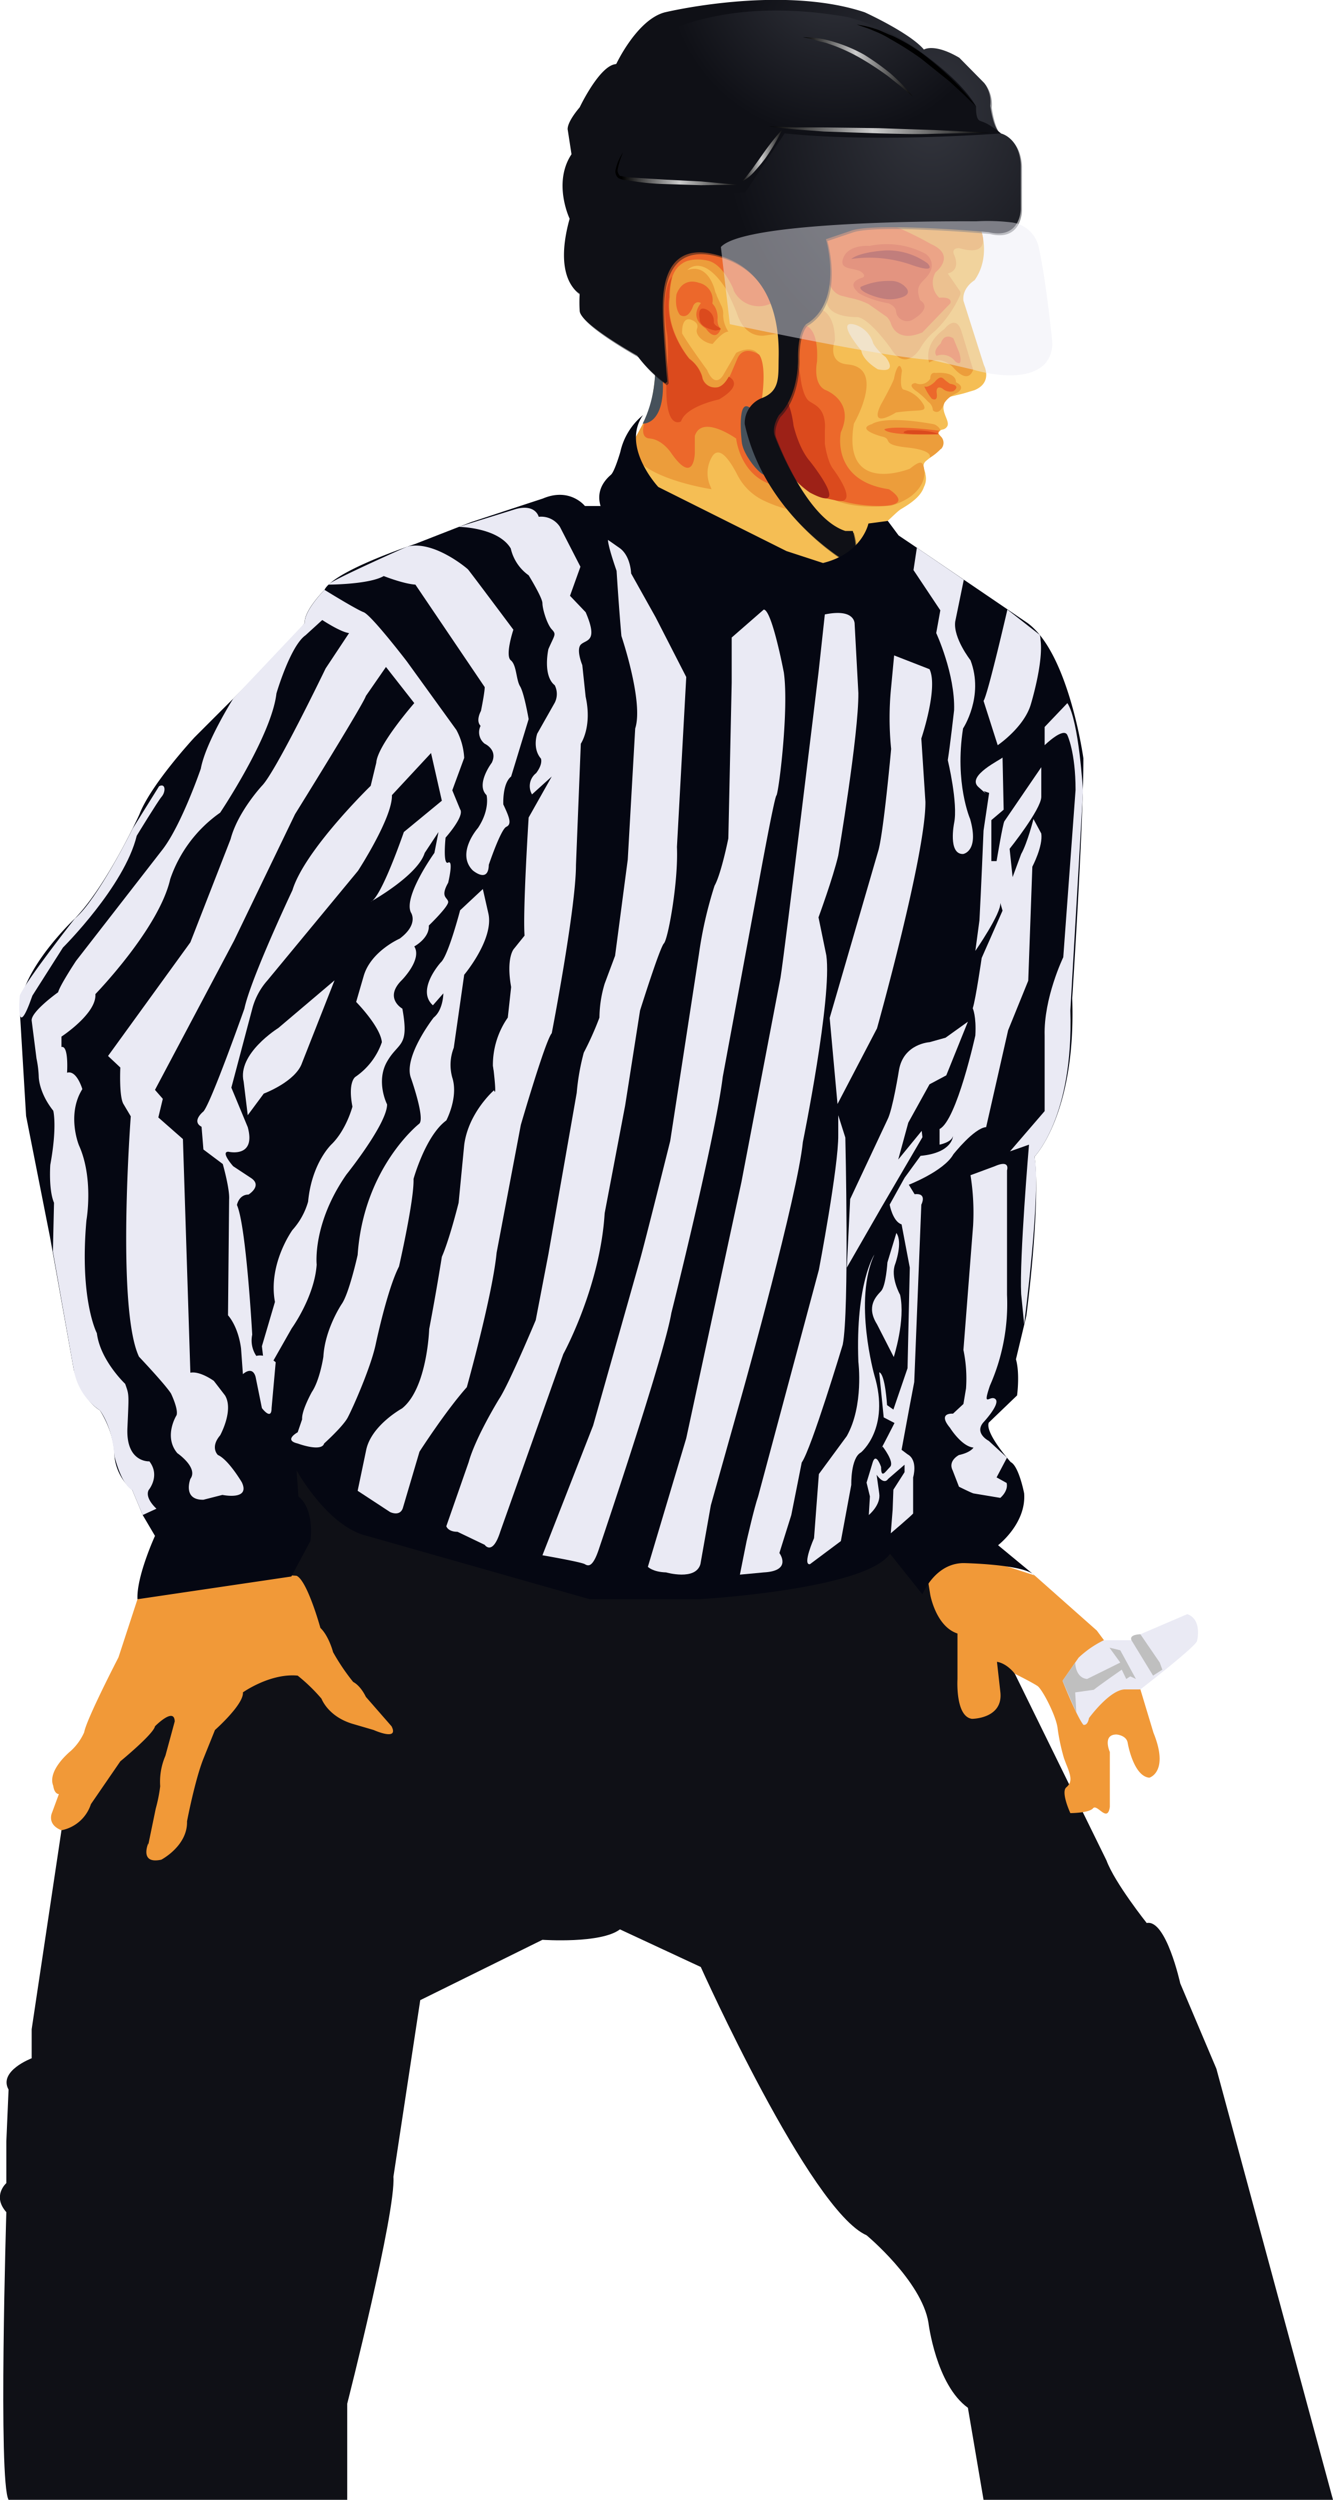 <svg xmlns="http://www.w3.org/2000/svg" xmlns:xlink="http://www.w3.org/1999/xlink" viewBox="0 0 357.8 670.9">
  <defs>
    <radialGradient id="radial-gradient" cx="-644.13" cy="275.85" r="0.57" gradientTransform="translate(-77418.7 33290.2) rotate(180) scale(120.58 120.57)" gradientUnits="userSpaceOnUse">
      <stop offset="0" stop-color="#33353d"/>
      <stop offset="1" stop-color="#0f1016"/>
    </radialGradient>
    <radialGradient id="radial-gradient-2" cx="-644.62" cy="275.85" r="0.57" gradientTransform="translate(-63200.6 33289.8) rotate(180) scale(98.43 120.57)" xlink:href="#radial-gradient"/>
    <radialGradient id="radial-gradient-3" cx="-646.59" cy="271.34" r="0.86" gradientTransform="translate(-34128.7 14321.1) rotate(180) scale(53.13 52.81)" xlink:href="#radial-gradient"/>
    <linearGradient id="linear-gradient" x1="-647.68" y1="-8.55" x2="-646.43" y2="-8.55" gradientTransform="translate(-30499.3 20.9) rotate(180) scale(47.5 1.64)" gradientUnits="userSpaceOnUse">
      <stop offset="0"/>
      <stop offset="0.53" stop-color="#ccc"/>
      <stop offset="0.73" stop-color="#747474"/>
      <stop offset="1"/>
    </linearGradient>
    <linearGradient id="linear-gradient-2" x1="-651.61" y1="212.6" x2="-650.35" y2="212.6" gradientTransform="translate(-16924.3 1554.7) rotate(180) scale(26.28 7.1)" xlink:href="#linear-gradient"/>
    <linearGradient id="linear-gradient-3" x1="-653.09" y1="242.8" x2="-651.83" y2="242.8" gradientTransform="translate(-15167.6 3125.8) rotate(180) scale(23.6 12.8)" xlink:href="#linear-gradient"/>
    <linearGradient id="linear-gradient-4" x1="-671.31" y1="237.14" x2="-669.96" y2="237.14" gradientTransform="translate(-5562.8 2697.7) rotate(180) scale(8.6 11.2)" xlink:href="#linear-gradient"/>
    <linearGradient id="linear-gradient-5" x1="-643.44" y1="245.16" x2="-642.91" y2="244.66" gradientTransform="translate(-16438.4 4467) rotate(180) scale(25.6 17.6)" gradientUnits="userSpaceOnUse">
      <stop offset="0"/>
      <stop offset="0.27" stop-color="#797778"/>
      <stop offset="0.53" stop-color="#ccc"/>
      <stop offset="0.73" stop-color="#747474"/>
      <stop offset="1"/>
    </linearGradient>
  </defs>
  <g id="Layer_2" data-name="Layer 2">
    <g id="Layer_4" data-name="Layer 4">
      <path d="M16.5,491.2l-8,53.4v7.8s-9,3.4-6.2,8.4l-.6,13.9v11.2s-3.9,3.4,0,7.8c0,0-2.2,72.3.6,77.2H93.2V645.1s13.1-51.4,12.4-60.9l7.2-47.4,32.8-16.2s15.7,1.1,20.8-2.8l21.7,10.1s29.3,65.3,44.5,72c0,0,14.7,12.2,16.6,23.4,0,0,2,16.7,10.6,22.9l4.2,24.7h93.8L326.5,555.2l-9.7-22.9s-3.8-17.3-9-16.2c0,0-8.6-10.8-10.8-16.8l-24.6-50.1-27.3-43L77.5,373.8Z" fill="#0f1016"/>
      <path d="M249.7,428s1.5,8.5,7.3,10.4v12.3s-.6,10,3.9,10.6c0,0,8.5,0,7.6-7.3l-.9-8s2.4.2,4.8,3.2c0,0,4.8,2.4,6.1,3.3s5.1,8.2,5.4,11.5a53.9,53.9,0,0,0,1.7,7.9l.6,1.6c1.5,3.6,1.5,4.9,0,6.2s1.1,6.9,1.1,6.9,5,0,6.1-1.3,3.9,4.1,4.5-.4V470.2s-2.1-4.7,1.8-4.7c0,0,2.7.2,3,2.3,0,0,1.5,8.9,5.8,9.3,0,0,5.4-1.5,1.1-12.1l-3.5-11.6-11.7-15.8-16.7-14.8-23.2-7.5-5.3,9.6Z" fill="#f19938"/>
      <path d="M36.9,429.2l-5.1,15.6s-8.6,16.6-9.2,20.1a14.9,14.9,0,0,1-3.7,5.1s-6.3,5.1-4.6,9.3c0,0,.2,2.1,1.5,2.2L14,486.4s-1.6,3.2,2.5,4.8a10.4,10.4,0,0,0,7.9-7l7.9-11.5s8.9-7.3,9.3-9.4c0,0,5.2-5.3,5.3-1.3l-2.5,9.2a17.6,17.6,0,0,0-1.4,8.2,40.9,40.9,0,0,1-1.2,6l-2,9.7v-.4s-2.5,5.7,3.5,4.4c0,0,7.1-3.7,6.9-10.3,0,0,2.1-11,4.4-16.8l3.1-7.7s7.8-6.9,7.5-10.1c0,0,7.3-5.2,14.7-4.5a46.4,46.4,0,0,1,6.4,6.2s1.7,4.7,8.2,6.7l5.8,1.7s6.9,3.1,4.8-1l-6.9-7.9s-1.3-2.9-3.4-4a56.2,56.2,0,0,1-5.4-8s-1.1-4.3-3.4-6.5c0,0-3.5-12.7-6.4-14l-17-1.1Z" fill="#f19938"/>
      <g>
        <path id="Path_271" data-name="Path 271" d="M235.7,58.2A27.1,27.1,0,0,0,222,62.9L207,81.2c-13.7-18.3-21.4-12.7-21.4-12.7-11.7-.8-8.1,15.1-8.1,15.1l-3.1,3c1.1,3.2,1.6,13,1.6,13-2,21.4-8.2,23.2-8.2,23.2s2.4,9.1,5.7,9.3,12.4,8,16.7,9.1l25.1,9.9c11.2,2.8,23.7-12.8,26.6-14.5s5.3-3.5,6.1-5.9a4.9,4.9,0,0,0,.4-3.4c0-1-1.3-2.5.3-3.7l3.8-3.1c.9-2.3-.9-2.4-.9-2.4s-.1-2.5,1.3-2.8a1.8,1.8,0,0,0,1.3-.8c1-1.4-1.8-3.9-.7-6.4l1-1.5,4.1-1,3-.9c5-2.1,2.5-6.7,2.5-6.7l-5.5-17.3c-.4-3.5,3-5.5,3-5.5,4.3-6.1,1.8-13.2,1.8-13.2C261,60.7,246.6,57.6,235.7,58.2Z" fill="#f5be54"/>
        <path id="Path_276" data-name="Path 276" d="M221.9,80.7c.2,4.7,8.2,4.4,8.2,4.4,3.3.3,9,8.4,9,8.4,4,6.6,7.9,0,7.9,0a16.4,16.4,0,0,1,4-4.7,30.8,30.8,0,0,0,6.7-9.6h0a1.2,1.2,0,0,0-.2-1.3l-3.1-4.5c3.6-.9,1.8-4.8,1.8-4.8-1.1-2.2,1.3-2,1.3-2,9.6,2.8,5.5-5.6,5.5-5.6l-27.4-5.4L219.8,62l1.8,16.4Z" fill="#ec9d3b"/>
        <path id="Path_277" data-name="Path 277" d="M177.8,89.5l.2-4.3,2-13.3,7.1-2.9h6.4l13.9,12.1,1.9,8.4-4.4.6c-4.9.2-6.6-4.5-7.1-6s-2.9-6.5-2.9-6.5c-6.4-9.9-10.4-5.1-10.4-5.1,5.5-2,7.3,5,7.4,5.5s.4.9.5,1.4l1.2,2.6a4.7,4.7,0,0,1,.5,2.6,8.5,8.5,0,0,0,1.4,4.4c-1.6,0-4.2,3.3-4.2,3.3-2-.1-4.9-2.2-4.2-4.1s-2-2.5-2-2.5c-2.3-.3-2,3.8-2,3.8,1.5,2.7,6.7,9.8,6.7,9.8,2.2,5.2,4.3,1.4,4.3,1.4l3.5-6s8-4.5,6.8,6.5l-.9,21.1,7.6,14.3a35.6,35.6,0,0,1-6.2-2.3,15.3,15.3,0,0,1-7.1-7.1c-1.8-3.4-4.5-7.6-6.5-4.9h0a8.6,8.6,0,0,0-.8,7.8l.5,1.2s-21.3-3.2-21.6-11.7l5.3-9.8Z" fill="#ec9d3b"/>
        <path id="Path_278" data-name="Path 278" d="M253.5,108.1c-1.4,3.9-3.1,2-3.1,2a3,3,0,0,0-1.3-2.3,19.7,19.7,0,0,0-3.4-3c-2.3-1.8,0-2,0-2a3.1,3.1,0,0,0,4-1.2c0-1.9,1.4-1.5,1.4-1.5,5.9-.4,5.5,2.5,5.5,2.5,3.1,1.5,0,3,0,3A7.5,7.5,0,0,0,253.5,108.1Z" fill="#ec9d3b"/>
        <path id="Path_279" data-name="Path 279" d="M224.1,91.5c.1-9.9-6.5-9.1-6.5-9.1-5.6.6-7.3,15.3-7.3,15.3s-7.2,20.8,7.8,30.6c0,0,1.8,9.3,21.1,7.4a17.2,17.2,0,0,0,5.3-2.5c2.2-1.7,3.9-4.1,3.6-6.9s-1.1-2.7-3.9-.5c0,0-18.3,7.4-15-12.1,0,0,8.7-15-1.7-15.9C221.8,97.3,224.1,91.3,224.1,91.5Z" fill="#ec9d3b"/>
        <path id="Path_280" data-name="Path 280" d="M226.4,79.5l1.5.4a19.8,19.8,0,0,1,5.2,1.7l5,3.5a5.4,5.4,0,0,1,1,1.6s1.3,5.6,8.5,2.5l7.5-7.8s.8-1.8-3-1.5a5.6,5.6,0,0,1-1-6.8s5.8-4.5-1.2-7.6c0,0-21.5-12.5-27.5-6.3C222.4,59.2,218.5,78.2,226.4,79.5Z" fill="#ec682b"/>
        <path id="Path_281" data-name="Path 281" d="M253.5,88.3c-5.9,4.2-4.1,9-4.1,9a4.3,4.3,0,0,1,3-.6,6.6,6.6,0,0,1,3.8,2.3c4,4.3,5,.2,5,.2L258.1,89C256.6,84.1,253.5,88.3,253.5,88.3Z" fill="#ec9d3b"/>
        <path id="Path_282" data-name="Path 282" d="M252.5,120.5h.1a2.4,2.4,0,0,0-.1-3.4c-.6-.7-.9-1-.3-1.4s-.8-1.8-1.8-1.9c-13.5-2.4-16.3,0-16.3,0-4.6,1.4,2.4,3.3,2.4,3.3,3.5.7-.5,2.2,7,3s6,2.8,6,2.8A13.3,13.3,0,0,0,252.5,120.5Z" fill="#ec9d3b"/>
        <path id="Path_283" data-name="Path 283" d="M231.2,74.6c-4.3,1.5-.7,3.8-1,3.8s3,2.1,8.3,3c0,0,2,.8,2,2.2l.2.8a3.1,3.1,0,0,0,3.9,1.6s6-3.1,2.4-5.4c-1.8-4.7,1.2-4.7,2.7-7.7a3.7,3.7,0,0,0-1.3-4.8,22.3,22.3,0,0,0-15-2.1s-5.5-.5-7,3.1,3.1,2.6,4.8,3.9S231.2,74.6,231.2,74.6Z" fill="#db4a1d"/>
        <path id="Path_284" data-name="Path 284" d="M240,101.5c-.3,1.3-3.5,7-3.5,7-3.5,7,4,2.2,4,2.2,6.4-.9,8.2,0,7.5-1.9a8.6,8.6,0,0,0-5.3-4.2c-1.5-.1-.6-5.1-.6-5.1C241.4,96.2,240.2,100.1,240,101.5Z" fill="#ec9d3b"/>
        <path id="Path_285" data-name="Path 285" d="M251.9,116.6c-14.9.4-14.5-1.4-14.5-1.4,2.3-1,11.8,0,14.7.4C252.1,115.6,251.6,115.8,251.9,116.6Z" fill="#ec682b"/>
        <path id="Path_286" data-name="Path 286" d="M191.3,80.5c0,3-2.4,1.5-2.4,1.5-1.8-2-2.8,0-2.8,0-1.5,4.2-3.6,2.5-3.6,2.5-1.6-2.1-.9-5.6-.9-5.6,1.4-3.5,4-3.7,6-3A4.7,4.7,0,0,1,191.3,80.5Z" fill="#ec682b"/>
        <path id="Path_287" data-name="Path 287" d="M189.5,88.2c-4.9-3.2-1.5-6.8-.6-7.7s2,.5,2.9,1.7a5.9,5.9,0,0,1,.8,3.4c-.1,2,.9,2.6.9,2.6C192,92.1,189.5,88.2,189.5,88.2Z" fill="#ec682b"/>
        <path id="Path_288" data-name="Path 288" d="M231,77c-.6,1.1,3.6,2.7,5.9,3.1a9,9,0,0,0,4,0c3.5-.7,3.1-2.1,2.1-3.1a5.3,5.3,0,0,0-4.1-1.6A18,18,0,0,0,231,77Z" fill="#9d2117"/>
        <path id="Path_289" data-name="Path 289" d="M187.8,85.5c-.2,2.5,4.2,3.2,4.2,3.2,2-.2,1.5-.5.5-1.1s-.9-1.2-.9-1.2a3.4,3.4,0,0,0-1.7-3.2C186.9,81.6,187.8,85.5,187.8,85.5Z" fill="#db4a1d"/>
        <path id="Path_290" data-name="Path 290" d="M244.7,71.1a34.2,34.2,0,0,0-16.2-1.6c2.5-2,9.4-2.3,9.4-2.3A18.3,18.3,0,0,1,249,70.7C251.5,73.6,244.7,71.1,244.7,71.1Z" fill="#9d2117"/>
        <path id="Path_291" data-name="Path 291" d="M231.2,94.1c.4,2.7,4.4,5,4.4,5,5.8,1.2,2.1-3.3,2.1-3.3a12.7,12.7,0,0,1-3.3-3.6,7.4,7.4,0,0,0-4.7-5C223.8,85.4,231.2,94.1,231.2,94.1Z" fill="#f6dba6"/>
        <path id="Path_292" data-name="Path 292" d="M253,104.3c-1.8-1.1-1.6,1-1.6,1,.5,2.8-1.3,1.7-1.3,1.7a13.8,13.8,0,0,1-2-3.3c1.1.5,2.8-1.2,2.8-1.2,1.7-2,2.1-1,3-.3s1.1.8,1.1.8c3.2.5.9,2,.9,2A3.1,3.1,0,0,1,253,104.3Z" fill="#ec682b"/>
        <path id="Path_293" data-name="Path 293" d="M211.1,92.5c-5.7,17.6-.5,27.1-.5,27.1,3.5,9,8.7,12.7,14.4,14.6a39.8,39.8,0,0,0,11.4,1.6c9.2-.2,2.2-4.5,2.2-4.5C222.9,129,225.7,116,225.7,116c3.9-8.5-4.3-11.4-4.3-11.4-3.3-1.8-2.1-7.5-2.1-7.5.7-12.9-6.3-9.8-6.3-9.8C212.3,89,211.7,90.7,211.1,92.5Z" fill="#ec682b"/>
        <path id="Path_294" data-name="Path 294" d="M208.6,110.6c-.2,9.1,3.4,18.4,11.9,22.9l3.4.7c7.7,2.1-.4-8.5-.4-8.5-1.5-2.1-2.1-6.6-2.1-6.6v-3.4c.5-6.5-3-7-4.4-8.2s-2-5.2-2-5.2c-.9-9-4.7-3.6-4.7-3.6C208.5,102,208.5,110.6,208.6,110.6Z" fill="#db4a1d"/>
        <path id="Path_295" data-name="Path 295" d="M207.1,108.5a24.5,24.5,0,0,0,10.3,23.7c11.7,6.2,0-8.4,0-8.4-3.1-3.6-4.4-9.6-4.4-9.6-1-8-3.9-9.2-3.9-9.2C207,104.2,207,108.3,207.1,108.5Z" fill="#9d2117"/>
        <path id="Path_296" data-name="Path 296" d="M174.5,117.7c3.3.3,5.6,3.8,5.6,3.8,6.3,9.1,6.4,0,6.4,0V117c1.9-5.9,11.1.7,11.1.7s1.2,12,12.8,13a36.8,36.8,0,0,1-5.9-23.7s1.4-8.7-.7-11.8c0,0-4.2-2.9-5.9,1.1l-1.8,4.2h0l-.3.6-.3.5a4.5,4.5,0,0,1-3,2.4h-.6a3.5,3.5,0,0,1-3.3-2.5c0-.2-.1-.3-.1-.5a9.4,9.4,0,0,0-3.4-4.7s-6.6-7.6-5.3-16.6a20.8,20.8,0,0,1,.7-5.5c2.3-6.6,10-4.1,10-4.1,3,1,5.3,5,6.4,7.6v.2a7.5,7.5,0,0,0,9.7,3.7l.7-.2-1.8-5c-13.2-16.5-20.4-9.2-20.4-9.2-10.6-1.8-7.5,16.5-7.5,16.5l-3.1,3c3.8,14.5.2,22.5.2,22.5C170.2,118.2,174.4,117.6,174.5,117.7Z" fill="#ec682b"/>
        <path id="Path_297" data-name="Path 297" d="M178.9,88.7c.9,3.6,0,13.8,0,13.8-.5,13.3,3.9,10.6,3.9,10.6,1.3-4.1,10.2-5.9,10.2-5.9,7.1-4.2,2.6-6.1,2.6-6.1h0c-.6,1.1-1.8,2.9-3.5,2.9a3.5,3.5,0,0,1-3.6-2.5c0-.2-.1-.3-.1-.5a9.4,9.4,0,0,0-3.4-4.7s-6.6-7.6-5.4-16.6a20.9,20.9,0,0,1,.8-5.5C177.3,78,178.9,88.7,178.9,88.7Z" fill="#db4a1d"/>
        <path id="Path_298" data-name="Path 298" d="M177.4,97.2c2.6,17.1-4.9,16.5-4.9,16.5,6.3-12.4,1.9-27.2,1.9-27.2C176.3,87.8,177.4,97.2,177.4,97.2Z" fill="#46515b"/>
        <path id="Path_299" data-name="Path 299" d="M199.1,118.6c.5,5,9,13,5.3,6.1s-2.8-15-2.8-15C197.6,106,199.1,118.6,199.1,118.6Z" fill="#46515b"/>
        <path id="Path_300" data-name="Path 300" d="M252.5,92.2c1-3.1,3.4-1.4,3.4-1.4l1.6,3.9c1.2,4.3-1.1,2.3-1.1,2.3a4.3,4.3,0,0,0-5-1.5C250.2,94.1,252.5,92.2,252.5,92.2Z" fill="#ec682b"/>
        <path id="Path_310" data-name="Path 310" d="M245.1,116.5c-4.7-.2-1.5-1-1.5-1,6.3-.2,8.3,1,8.3,1Z" fill="#db4a1d"/>
      </g>
      <g id="Layer_5" data-name="Layer 5">
        <path id="Path_312" data-name="Path 312" d="M200.2,114.3c5.4,24.3,27.2,36.8,27.2,36.8,4.4,0,1.8-8.1,1.8-8.1h-2c-10.7-3.5-18.8-25.4-18.8-25.4-1-2.5,1.1-5.7,1.1-5.7,5.6-5.6,5.1-15.6,5.1-15.6,0-7.1,2.1-8.8,2.1-8.8,10.3-6.1,5.4-22.8,5.4-22.8l6.8-2.3c6.7-2.3,36.8.4,36.8.4,8.6,2.1,8.6-6.2,8.6-6.2V44.7c-.3-7.4-5.3-8.4-5.3-8.4-2-1.1-2.8-7.4-2.8-7.4a9,9,0,0,0-1.6-6.1L257.8,16c-6.7-4-9.5-2.2-9.5-2.2-3.7-4.5-15.8-10-15.8-10-22.5-7.5-53.6,0-53.6,0-7.5,1.9-13.1,13.9-13.1,13.9-4.4.2-9.8,11.6-9.8,11.6-3.9,4.5-3.2,6.1-3.2,6.1l1,6.5c-5.2,7.7-.5,17.3-.5,17.3-4.7,16.5,2.7,20.1,2.7,20.1a36.8,36.8,0,0,0,0,4.7c.3,3.5,15.4,11.9,15.4,11.9a33.8,33.8,0,0,0,7.6,7.5l.5-.5s-1.1-13.1-1.2-18.7.2-20,15.8-14.9,15.4,22.5,15.3,27.4.3,8.7-4.4,10.6A7.5,7.5,0,0,0,200.2,114.3Z" opacity="0.48" fill="url(#radial-gradient)" style="isolation: isolate"/>
        <path id="Path_313" data-name="Path 313" d="M199.9,113.8c5.3,24.3,27.1,36.8,27.1,36.8,4.5,0,1.9-8.1,1.9-8.1h-2C216.1,139,208,117.1,208,117.1c-1-2.5,1.1-5.7,1.1-5.7,5.6-5.6,5.1-15.6,5.1-15.6,0-7.1,2.2-8.8,2.2-8.8,10.2-6.1,5.3-22.8,5.3-22.8l6.8-2.3c6.7-2.3,36.8.4,36.8.4,8.7,2.1,8.7-6.2,8.7-6.2V44.2c-.4-7.4-5.4-8.4-5.4-8.4-2-1.1-2.8-7.4-2.8-7.4a8.5,8.5,0,0,0-1.6-6.1l-6.7-6.8c-6.8-4-9.5-2.2-9.5-2.2-3.8-4.5-15.9-10-15.9-10-22.5-7.5-53.6,0-53.6,0-7.5,1.9-13.1,13.9-13.1,13.9-4.4.2-9.8,11.6-9.8,11.6-3.8,4.5-3.2,6.1-3.2,6.1l1,6.5c-5.1,7.7-.5,17.3-.5,17.3-4.6,16.5,2.7,20.1,2.7,20.1a36.8,36.8,0,0,0,0,4.7C155.9,87,171,95.4,171,95.4a36,36,0,0,0,7.6,7.5l.5-.5s-1.1-13.1-1.2-18.7.2-20,15.8-14.9S209.1,91.3,209,96.2s.4,8.7-4.4,10.6A7.2,7.2,0,0,0,199.9,113.8Z" fill="url(#radial-gradient-2)"/>
        <path id="Path_314" data-name="Path 314" d="M263,32.4c-1.2-.5-1-3.8-1-3.8s-2.7-5.7-13.7-13.8A58.9,58.9,0,0,0,227.6,4.6c-44.2-7.8-62.2,12.6-62.2,12.6-8.8,7-8.4,28.5-8.4,28.5,0,7.6,10.6,21.7,10.6,21.7v1.4c.1-1.4,5.3-8.9,5.3-8.9,6-8.1,27.1-8.2,27.1-8.2l10.6-15.9c25.1,2.6,58.1,0,58.1,0C264.7,32.7,264.1,32.9,263,32.4Z" fill="url(#radial-gradient-3)"/>
        <path id="Path_315" data-name="Path 315" d="M250.8,35.9c-5,.2-9.8,0-14.8-.1l-14.9-.5c-4.9-.4-9.9-.6-14.7-1.4l7.3.3h7.5l14.8.2,14.8.5,14.9.7Z" fill="url(#linear-gradient)"/>
        <path id="Path_316" data-name="Path 316" d="M188.1,49.7l-9.7-.3a65.1,65.1,0,0,1-9.8-1,5.8,5.8,0,0,1-2.6-.6,2.3,2.3,0,0,1-.7-2.5,13,13,0,0,1,2-4.5,20.6,20.6,0,0,0-1.5,4.6,1.6,1.6,0,0,0,.1,1,2.2,2.2,0,0,0,.5.8l2.4.4,9.6.6,9.8.5,9.8.9Z" fill="url(#linear-gradient-2)"/>
        <path id="Path_317" data-name="Path 317" d="M241.7,23.1l-3.4-2.7c-2.2-1.6-4.6-3.2-7-4.6a48.2,48.2,0,0,0-7.6-3.6l-2-.7-2.1-.5a30.6,30.6,0,0,0-4.1-1,27.4,27.4,0,0,1,8.5,1.3,40.1,40.1,0,0,1,8,3.4,68.5,68.5,0,0,1,7,5,50.1,50.1,0,0,1,6,6.2Z" fill="url(#linear-gradient-3)"/>
        <path id="Path_318" data-name="Path 318" d="M205.5,42.4c-.9,1.2-1.8,2.3-2.8,3.4a12.3,12.3,0,0,1-3.5,2.9c1-1.1,1.9-2.3,2.8-3.5l2.5-3.5a73.6,73.6,0,0,1,5.5-7A53.5,53.5,0,0,1,205.5,42.4Z" fill="url(#linear-gradient-4)"/>
        <path id="Path_319" data-name="Path 319" d="M258.5,25.2l-3.7-3.4-7.6-6.1a87.3,87.3,0,0,0-8.2-5.2,25.8,25.8,0,0,0-4.4-2.2c-1.5-.7-3-1.1-4.6-1.7a25.7,25.7,0,0,1,4.8,1.1c1.7.5,3,1.3,4.7,1.9a49.1,49.1,0,0,1,8.5,5.1,91.9,91.9,0,0,1,7.5,6.5,66.2,66.2,0,0,1,6.5,7.4Z" fill="url(#linear-gradient-5)"/>
      </g>
      <path d="M172.6,111.4a17.7,17.7,0,0,0-6.1,9.9s-1.5,5.2-2.5,6.1-4.2,3.7-2.8,8.4l21.3,36.5,3.9,8.2s13.4-27.3,31.5-14.7V171l3.5-6.1,7,.3,4.1,8.8,20.7,5.4s-1.6-8.9-1.9-9.5,1.1-6.1,1.1-6.1l-8.7-11,2.4-5.8-4.9-3.3-2.9-3.9-5.2.7s-1.6,8-12.2,10.6l-9.8-3.2-34.4-17.2S166.6,119.9,172.6,111.4Z" fill="#050712"/>
      <path d="M161.2,135.8H157s-4-5.1-11.3-2l-19.2,6.3L111.4,146s-21.8,7.2-24.3,12.3c0,0-5.6,5.6-5.3,8.9a124.5,124.5,0,0,1-15.6,16.7l-14,14s-11.7,12.6-14.8,20.7c0,0-8.6,18.9-17.3,27.9,0,0-14.5,13.6-14.8,24.5L7,299.5l6.4,32.4,6.4,35.7s2,7.8,7,10.9c0,0,3.9,5.8,3.9,12.2a13.8,13.8,0,0,0,4.8,9.2l2.8,6.7,3.3,5.6s-5,10.9-4.7,17l41.3-6.1,5.1-9.5s1.3-8.4-3.2-12l-.5-7s8.3,15.1,18.9,17.6l59.8,17h29.3s44.6-2.5,51.3-12.2l8.7,10.9s3.3-8.4,11.1-8.4c0,0,16.2.3,19,3.3l-9.8-8.1s7.6-5.8,7-13.9c0,0-1.4-7.3-3.6-8.4,0,0-7-7.8-5.9-10.6l7.6-7.3s.8-5.8-.3-9.7l2.8-11.7s3.9-29.6,2.2-42.7c0,0,11.2-11.5,10.1-42.5,0,0,3-45.7,3-64.4,0,0-3.9-28.2-15-36.3L246.1,147l-23.5,9s-36.7-1.4-38.9-2.5S161.2,135.8,161.2,135.8Z" fill="#050712"/>
      <path d="M8.7,267.2l8.2-12.9s16.5-16.4,19.8-30c0,0,5.6-9.2,6.7-10.5s1.1-3.7-.7-2.8l-7.1,11.4s-9.5,19.2-15.5,24.1c0,0-13.1,16.6-14.8,20.7C5.3,267.2,4.1,280.4,8.7,267.2Z" fill="#eaeaf4"/>
      <path d="M62.6,187.5s-7.4,11.7-8.7,18.8c0,0-5.1,14.9-10.2,21.6l-23.3,30s-4.3,6.5-4.8,8.4c0,0-7.3,5.2-7.1,7.6l1.3,10.2a27.8,27.8,0,0,1,.6,4.9s0,4.2,3.9,9.1c0,0,1.1,4.2-.8,14.5,0,0-.5,6.7,1,10.2l-.3,13.1,5.6,31.7a16.5,16.5,0,0,0,7,10.9s3.3,4,3.9,12.2c0,0,1.8,7.7,4.8,9.2l2.8,6.7,3.7-1.7s-3.2-2.8-2.1-5c0,0,3.2-3.8.2-7.7,0,0-6.3.4-5.9-8.9s.5-8.8-.6-11.9c0,0-6.7-6.3-7.6-13.6,0,0-4.7-8.9-2.8-30.3,0,0,2-11.2-2-20.1,0,0-3.4-8.2.9-15.1,0,0-1.5-5.2-4.1-4.4,0,0,.5-7.4-1.5-6.9v-2.8s9.5-6.2,9.1-11.4c0,0,17.1-17.6,20.1-30.9a36,36,0,0,1,13.4-17.8s13.8-20.6,15.1-32c0,0,3.7-12.7,7.8-15.6l4.5-4.1s5,3.3,7.2,3.5l-6.3,9.5S74,207.2,70.3,210.9c0,0-6.5,7-8.4,14.3L51.1,252.9,29,283.4l3.3,3.1s-.4,8,.9,9.9l1.9,3.2s-3.9,51.5,2.2,64.5c0,0,7.1,7.5,8.6,9.9,0,0,2,4.1,1.5,5.8,0,0-3.6,5.7.2,10.2,0,0,5.7,3.9,3.5,6.9,0,0-2.2,5.7,3.5,5.6l5.1-1.3s7.6,1.6,5.2-3.4c0,0-3.6-6.1-6.4-7.3,0,0-2.2-2,.6-5.3,0,0,3.7-6.7,1.3-10.7l-3-3.9s-3.7-2.7-6.3-2.2l-2-62.7-6.6-5.8,1.2-5-2.1-2.4,21.2-40,16.4-34s18.4-29.6,19-31.7l5.4-7.8,7.6,9.7s-9.9,11.3-10.2,16l-1.5,6.2s-17.7,17.2-21,28c0,0-11.2,23.7-12.9,31.8,0,0-8.9,25.2-11,27.6,0,0-3.3,2.6-.5,4.1l.5,6.1,5.2,3.9s1.9,6.7,1.7,9.5L61.2,353s2.7,2.8,3.5,8.9l.5,6.9s2.5-2.4,3.4.7l1.7,8.4s2.6,3.5,2.6,0L74,365.6s-2.6-2.4-5.2-1.7a7.4,7.4,0,0,1-1.1-5.7s-1.6-29.2-4.1-34.8c0,0,.5-2.8,3.1-2.8,0,0,3.9-2.4.6-4.5L62.6,313s-3.5-3.9-1.3-3.9c0,0,7.5,1.8,5.2-6.6l-4.4-10.6,5.7-21.5a18.6,18.6,0,0,1,4-7.3l24.3-29.4s9.3-14.3,9.1-20.3l10.5-11.3,2.9,12.8-10.2,8.4s-6.1,17.8-8.9,18.7c0,0,12.6-7,14.5-13.1l3.7-5.6-1.1,5.6s-8.4,11.7-6.3,16c0,0,2.2,3.1-3,7,0,0-7.8,3.4-9.7,10.1l-2,6.9s6.5,6.6,6.9,10.8a18.6,18.6,0,0,1-7.1,9.3s-2.1,1.3-.8,8c0,0-1.6,6.1-5.5,10,0,0-5.4,4.9-6.4,15.5a19.2,19.2,0,0,1-4.2,7.6s-6.6,9.1-4.7,19.3l-3.5,11.9.9,7.7,7.1-12.5s6.1-8.4,6.7-17.1c0,0-1.2-11,8-24.2,0,0,10.9-13.6,10.9-18.8,0,0-3.1-6.1,0-11.5s6-3.7,4.1-14.2c0,0-5-2.8-.2-7.6,0,0,5.6-5.6,3.4-9.1,0,0,4.1-2.2,3.9-5.6,0,0,5.4-5.2,5.2-6.4s-2.2-1.2,0-5.1c0,0,1.5-6.2,0-5.4s-.7-6.7-.7-6.7,5.2-5.8,3.9-7.6l-2.1-5.1,3.2-8.7a17.8,17.8,0,0,0-2.1-7.5l-13.3-18.4s-9.5-12.4-11.6-13.2-10.5-6-10.5-6-5.5,5.6-5.3,8.9Z" fill="#eaeaf4"/>
      <path d="M88.1,156.9s10.9,0,14.9-2.3c0,0,5.3,2.1,8.5,2.3l18.6,27.5s.1.9-1,6.4c0,0-1.5,2.6-.1,4a3.9,3.9,0,0,0,1.1,4.8s3.6,1.6,1.9,5.1c0,0-4.4,5.8-1.4,8.7,0,0,1,3.8-2.3,8.8,0,0-6,6.8-1.4,11.4,0,0,4.2,3.6,4.3-1.5,0,0,3.2-9.5,4.7-10.2s.9-2.4-.8-6c0,0-.3-5.6,2.1-7.5l4.7-15.4s-1.2-7-2.3-8.8-.9-5.7-2.5-7,.7-8.2.7-8.2-11.8-15.8-12.2-16.2-9.3-7.9-16.3-6.1C109.3,146.7,89.2,155.6,88.1,156.9Z" fill="#eaeaf4"/>
      <path d="M123.1,141.4s10.6.1,14,5.8a12.1,12.1,0,0,0,4.8,7.2s3.7,6,3.7,7.5,1.2,5.6,2.5,7,.8,1.4-.9,5.3c0,0-1.6,7.1,1.7,9.7a5.2,5.2,0,0,1,0,4.7l-4.7,8.3s-1.4,3.9,1,6.7c0,0,.6,1.4-1.3,3.9a4.4,4.4,0,0,0-1.1,5.7l5.3-4.8-6.2,11s-1.6,25-1.1,31.7l-2.9,3.6s-2.1,2.4-.7,10.2l-.9,8.2a22.3,22.3,0,0,0-4,13c.1.4.1.8.2,1.2.9,7.9.1,5.3.1,5.3s-6.9,6-8,14.7l-1.5,15.5s-2.4,9.7-4.5,14.5c0,0-1.5,9.5-3.4,19.4,0,0-.5,15.9-7.3,21.3,0,0-8.2,4.5-9.6,11.1l-2.3,11,8.7,5.7s2.8,1.4,3.5-1.3l4.4-14.9s7-10.9,12.7-17.3c0,0,6.9-24.7,8-36.1l6.5-34.3s6.6-22.7,8.3-24.6c0,0,6.5-33.6,6.5-45.1l1.3-32.6s3.1-4.5,1.3-12.6l-.9-8.5s-1.8-4.3-.3-5.6,4.6-.7,1.2-8.6l-4.2-4.4,2.8-7.8-5.5-10.7a6,6,0,0,0-5.7-2.7s-.8-3.5-6.1-2.1Z" fill="#eaeaf4"/>
      <path d="M163.2,144.9s-.2,1.1,2.3,8.3c0,0,.6,9.7,1.3,17.5,0,0,6,17.7,3.7,24.8l-2,35.2-3.4,25.8-2.8,7.5a32.4,32.4,0,0,0-1.4,9.1,84.2,84.2,0,0,1-4.2,9.4,61.1,61.1,0,0,0-1.9,10.8l-7.6,43.3-3.4,17.7s-7.2,17.2-9.8,21.1c0,0-6.3,10.2-8.2,17l-6,17.2s.4,1.5,3,1.5l7.3,3.5s2.1,3.1,4.2-3.6l16.9-47.6s9.9-18,11.1-37.8l5.5-28.9,4-25.5s5.3-16.9,6.4-18,3.9-16.4,3.5-25.9l2.5-45.6-8.2-16-6.6-11.8s-.1-4.8-3.2-6.9Z" fill="#eaeaf4"/>
      <path d="M205,163.6l-8.6,7.5v12.1l-.9,41.8s-1.9,9.5-3.7,12.7a109.6,109.6,0,0,0-4.2,18.4l-7.7,50.1s-6.8,27.3-8.2,32.2l-12.5,44.2-13.6,34.8s10.4,1.8,11.4,2.4,2.2.8,3.9-4.5c0,0,17.3-51.1,19.3-62.9,0,0,11.8-47.1,13.8-63.4l9.5-51.2s4.3-23.7,4.9-24.3,3.4-23,2-33C210.4,180.5,207.2,163.6,205,163.6Z" fill="#eaeaf4"/>
      <path d="M219.7,180.5s-9,74.5-10.2,81.9L199,317.3,184.2,386l-10.3,34.5s1.3,1.4,4.9,1.5c0,0,7.9,2.3,9.2-2.2l2.8-15.8,8.9-31.7s14.4-51.6,15.8-65.8c0,0,7.9-38.7,6.3-50.1l-2.1-10.2s3.9-10.6,5.3-16.6c0,0,5.5-32.5,5.4-43.6l-1-18.5s.3-4.3-8-2.6Z" fill="#eaeaf4"/>
      <path d="M240,175.9l-.8,8.5a82.1,82.1,0,0,0,0,16.6s-2.1,23.1-3.5,27.5l-13,44.7,2.1,23.1L235.4,276s13.1-46.7,13-60.8l-1.1-17s4.6-13.6,2.2-18.6Z" fill="#eaeaf4"/>
      <path d="M226.9,305.3s1.1,46.6-.7,55.6c0,0-8.4,27.9-11,31.6l-2.8,14.1-3.2,10.2s3.6,4.8-4.2,5.2l-6.4.6,1.8-9s2.1-9.2,3.1-12l16.3-60.8s5.3-27.8,5.2-36.2v-5.3Z" fill="#eaeaf4"/>
      <path d="M249.5,279.7s-7,.4-8.2,7.5c0,0-1.7,10.7-3.1,13.3l-10,21.3-.9,18.4,9.2-16,11.1-19-.2-1.7-6.3,7.7,2.7-9.9,5.7-10.3,4.5-2.4,5.8-14.4-6,4.3Z" fill="#eaeaf4"/>
      <path d="M246.1,147l-.9,6,7.2,10.8-1.1,6.1s5.1,11,4.8,20.7c0,0-1.1,9.7-1.7,13.4,0,0,2.8,11.6,1.7,16.9,0,0-1.7,8.4,2.4,8.3,0,0,4.4-.6,1.9-9.4,0,0-4.2-9.6-1.9-24.3,0,0,5.7-8.6,2-18.3,0,0-4.7-6-4.1-10.4l2.3-11.2Z" fill="#eaeaf4"/>
      <path d="M270.4,163.6s-5.3,23-6.4,24.5l3.8,11.9s7.1-4.8,8.9-11c0,0,3.4-11.1,2.6-17.2a5.9,5.9,0,0,0-.2-1.4Z" fill="#eaeaf4"/>
      <path d="M269.1,203.3c-.3.5-9.8,4.9-6.5,7.9s1.4,1.1,1.4,1.1l1.5.5L264,222.9s-.7,17-1.1,24.1l-1.1,8.2s7-10.1,6.7-12.9l.6,2.1-5.6,12.7s-1.6,11.1-2.4,13.5c0,0,1,2.1.7,7.3,0,0-5,22.8-9.6,25.1v4.2s3.2-.6,3.6-2.3c0,0-.1,4.5-8.7,5.3l-4.3,5.9.8,2s9.7-3.7,12.3-8.3c0,0,5.6-7.1,8.8-7.3l5.9-26,5.4-13.3,1.1-30.6s2.9-5.5,2.4-8.9l-2.1-3.9s-1.6,6.4-3.3,9.4l-2.3,6.2-.8-7.6s8.4-10.5,8.5-13.9v-8l-9.9,14.5c-.4.5-2.1,10.7-2.1,10.7h-1.4v-11l3.3-2.8Z" fill="#eaeaf4"/>
      <path d="M286.5,188.7l-6.1,6.4V200s5.1-5,6.1-2.7c0,0,2.2,4.5,2.2,14.7l-3.3,44.9s-5.3,11-5,21.1v20.2L271.1,309l5.1-1.8s-2.6,30.6-2.1,40.1l.8,8.1s4.6-35.7,2.8-45c0,0,10.5-10.7,9.6-39.2l3.4-58.8S289.6,193.3,286.5,188.7Z" fill="#eaeaf4"/>
      <path d="M234.7,336.7s-5.1,7.6-4.3,28.8c0,0,1.5,11.7-3.1,19.9l-7.5,10.2-1.3,17.2s-3.2,7.3-1.1,7l8.3-6.2,2.8-15.1s-.2-7.2,2.6-8.7c0,0,7.9-6.4,3.6-20.7C234.7,369.1,229,348.9,234.7,336.7Z" fill="#eaeaf4"/>
      <path d="M240.6,330.9l-2.4,7.9s-.4,6.3-1.7,7.7-4.1,4.1-1.1,8.9l4.5,8.8s3.2-9.9,1.7-16.7c0,0-2.7-4.8-1.3-8.3C240.3,339.2,242.4,333.4,240.6,330.9Z" fill="#eaeaf4"/>
      <path d="M238.8,323.3s.8,4.5,3.2,5.3l2.2,11.6-.6,27-3.8,11.1-1.7-1.2s-.5-8.4-2.1-8.8l1.2,12.1,2.9,1.5s-3.2,6.3-3.6,6.9.4-.6.4-.6,3.3,4.2,2,5.5-2.4,3.3-2.4,0c0,0-1.3-3.9-2.2-1.4l-1.7,5.6.9,3.7-.3,5s3.3-2.7,2.8-5.8l-.7-5s1.9,2.9,3.1,1.1l4.4-3.8v2l-3,4.7-.2,5.4-.5,6.3s5.3-4.5,6-5.3v-9.7s1.4-4.6-1.5-6.2l-1.6-1.2,2.2-11.9,1.2-6.3,1.9-47.6s1.7-3.2-1.8-2.8l-2.7-4.4Z" fill="#eaeaf4"/>
      <path d="M260.5,315.4a63.5,63.5,0,0,1,.7,13.5l-2.6,33.4a37.6,37.6,0,0,1,.7,10.3l-.7,4.2-2.8,2.6s-4.3-.4-.8,3.8c0,0,3.1,5,6.3,5.3,0,0-.7,1.3-3.9,2,0,0-3,1.5-1.7,4.1l1.7,4.4s3.2,1.6,3.9,1.8l7.2,1.2s2.2-1.8,1.7-4l-2.7-1.5,2.8-5.3-4.9-4.5s-3.9-2-1.5-4.9c0,0,4.7-5,3.3-6.3s-3.6,2.7-1.5-3.6a54.2,54.2,0,0,0,4.6-24.4V314.1s1-3-3.3-1.1Z" fill="#eaeaf4"/>
      <path d="M89.8,263.1,74.7,275.9s-11.1,6.9-9.3,14.4l1.1,9,4.3-5.8s8.6-3.2,10.3-8.3Z" fill="#eaeaf4"/>
      <path d="M123.5,244.3s-3.2,12.3-5.2,14c0,0-6.7,7.4-2.1,11.5l2.8-3.2s0,4.4-2.6,6.5c0,0-8.2,10.5-6.1,16.2,0,0,3.9,11,2.2,12.3,0,0-14.9,11.7-16.5,35.2,0,0-2.3,10.4-4.3,13.2,0,0-4.5,6.7-4.9,14.1,0,0-.9,6.2-3.1,9.5,0,0-2.8,5-2.6,7.3l-1.2,3.5s-3.9,2.1,0,3c0,0,6.4,2.4,7.1,0,0,0,5-4.5,6.3-6.9s6.1-13.2,7.5-19.5c0,0,3.1-14.9,6.3-21.1,0,0,4.1-17.9,3.9-23.5,0,0,3.2-11.6,8.8-15.7,0,0,3.3-6.2,1.6-11.5a12.6,12.6,0,0,1,.4-8l2.8-19.6s8-9.5,6.5-16.4l-1.5-6.6Z" fill="#eaeaf4"/>
      <path d="M193.5,66.3,195.9,87S238,96,250,96.6l11.2,2.6s13.8,4.4,19.4-1.7a8.2,8.2,0,0,0,1.8-6.2c-.5-4.7-1.9-17.5-3.6-25a8.5,8.5,0,0,0-7.2-6.6,53.5,53.5,0,0,0-9.6-.3S200.2,58.8,193.5,66.3Z" fill="#eaeaf4" opacity="0.46"/>
      <path d="M318.7,433.2l-12.6,5.4a3,3,0,0,0-2.4,1.6h-7.4a27,27,0,0,0-6.8,4.7l-4.3,6.2s3.8,9.6,5.6,11.8c0,0,1.1.4,1.5-1.8,0,0,5.6-7.7,9.7-7.7h4.1s14.9-11.5,15.2-13C321.3,440.4,322.8,434.7,318.7,433.2Z" fill="#eaeaf4"/>
      <path d="M311.3,446.2l-5.2-7.6s-3.1,0-2.4,1.6l5.8,9.5,2.5-1.6Z" fill="#bfbfbf"/>
      <path d="M288.6,446.2s0,4.1,3.2,4.4l8.9-4.4-2.9-4,2.9.7,4.2,7.7-1.5-.7-1.1.7-1.2-2.5s-6.2,4.3-7.5,5.4l-5,.7.3,5.4-3.7-8.5Z" fill="#bfbfbf"/>
    </g>
  </g>
</svg>
